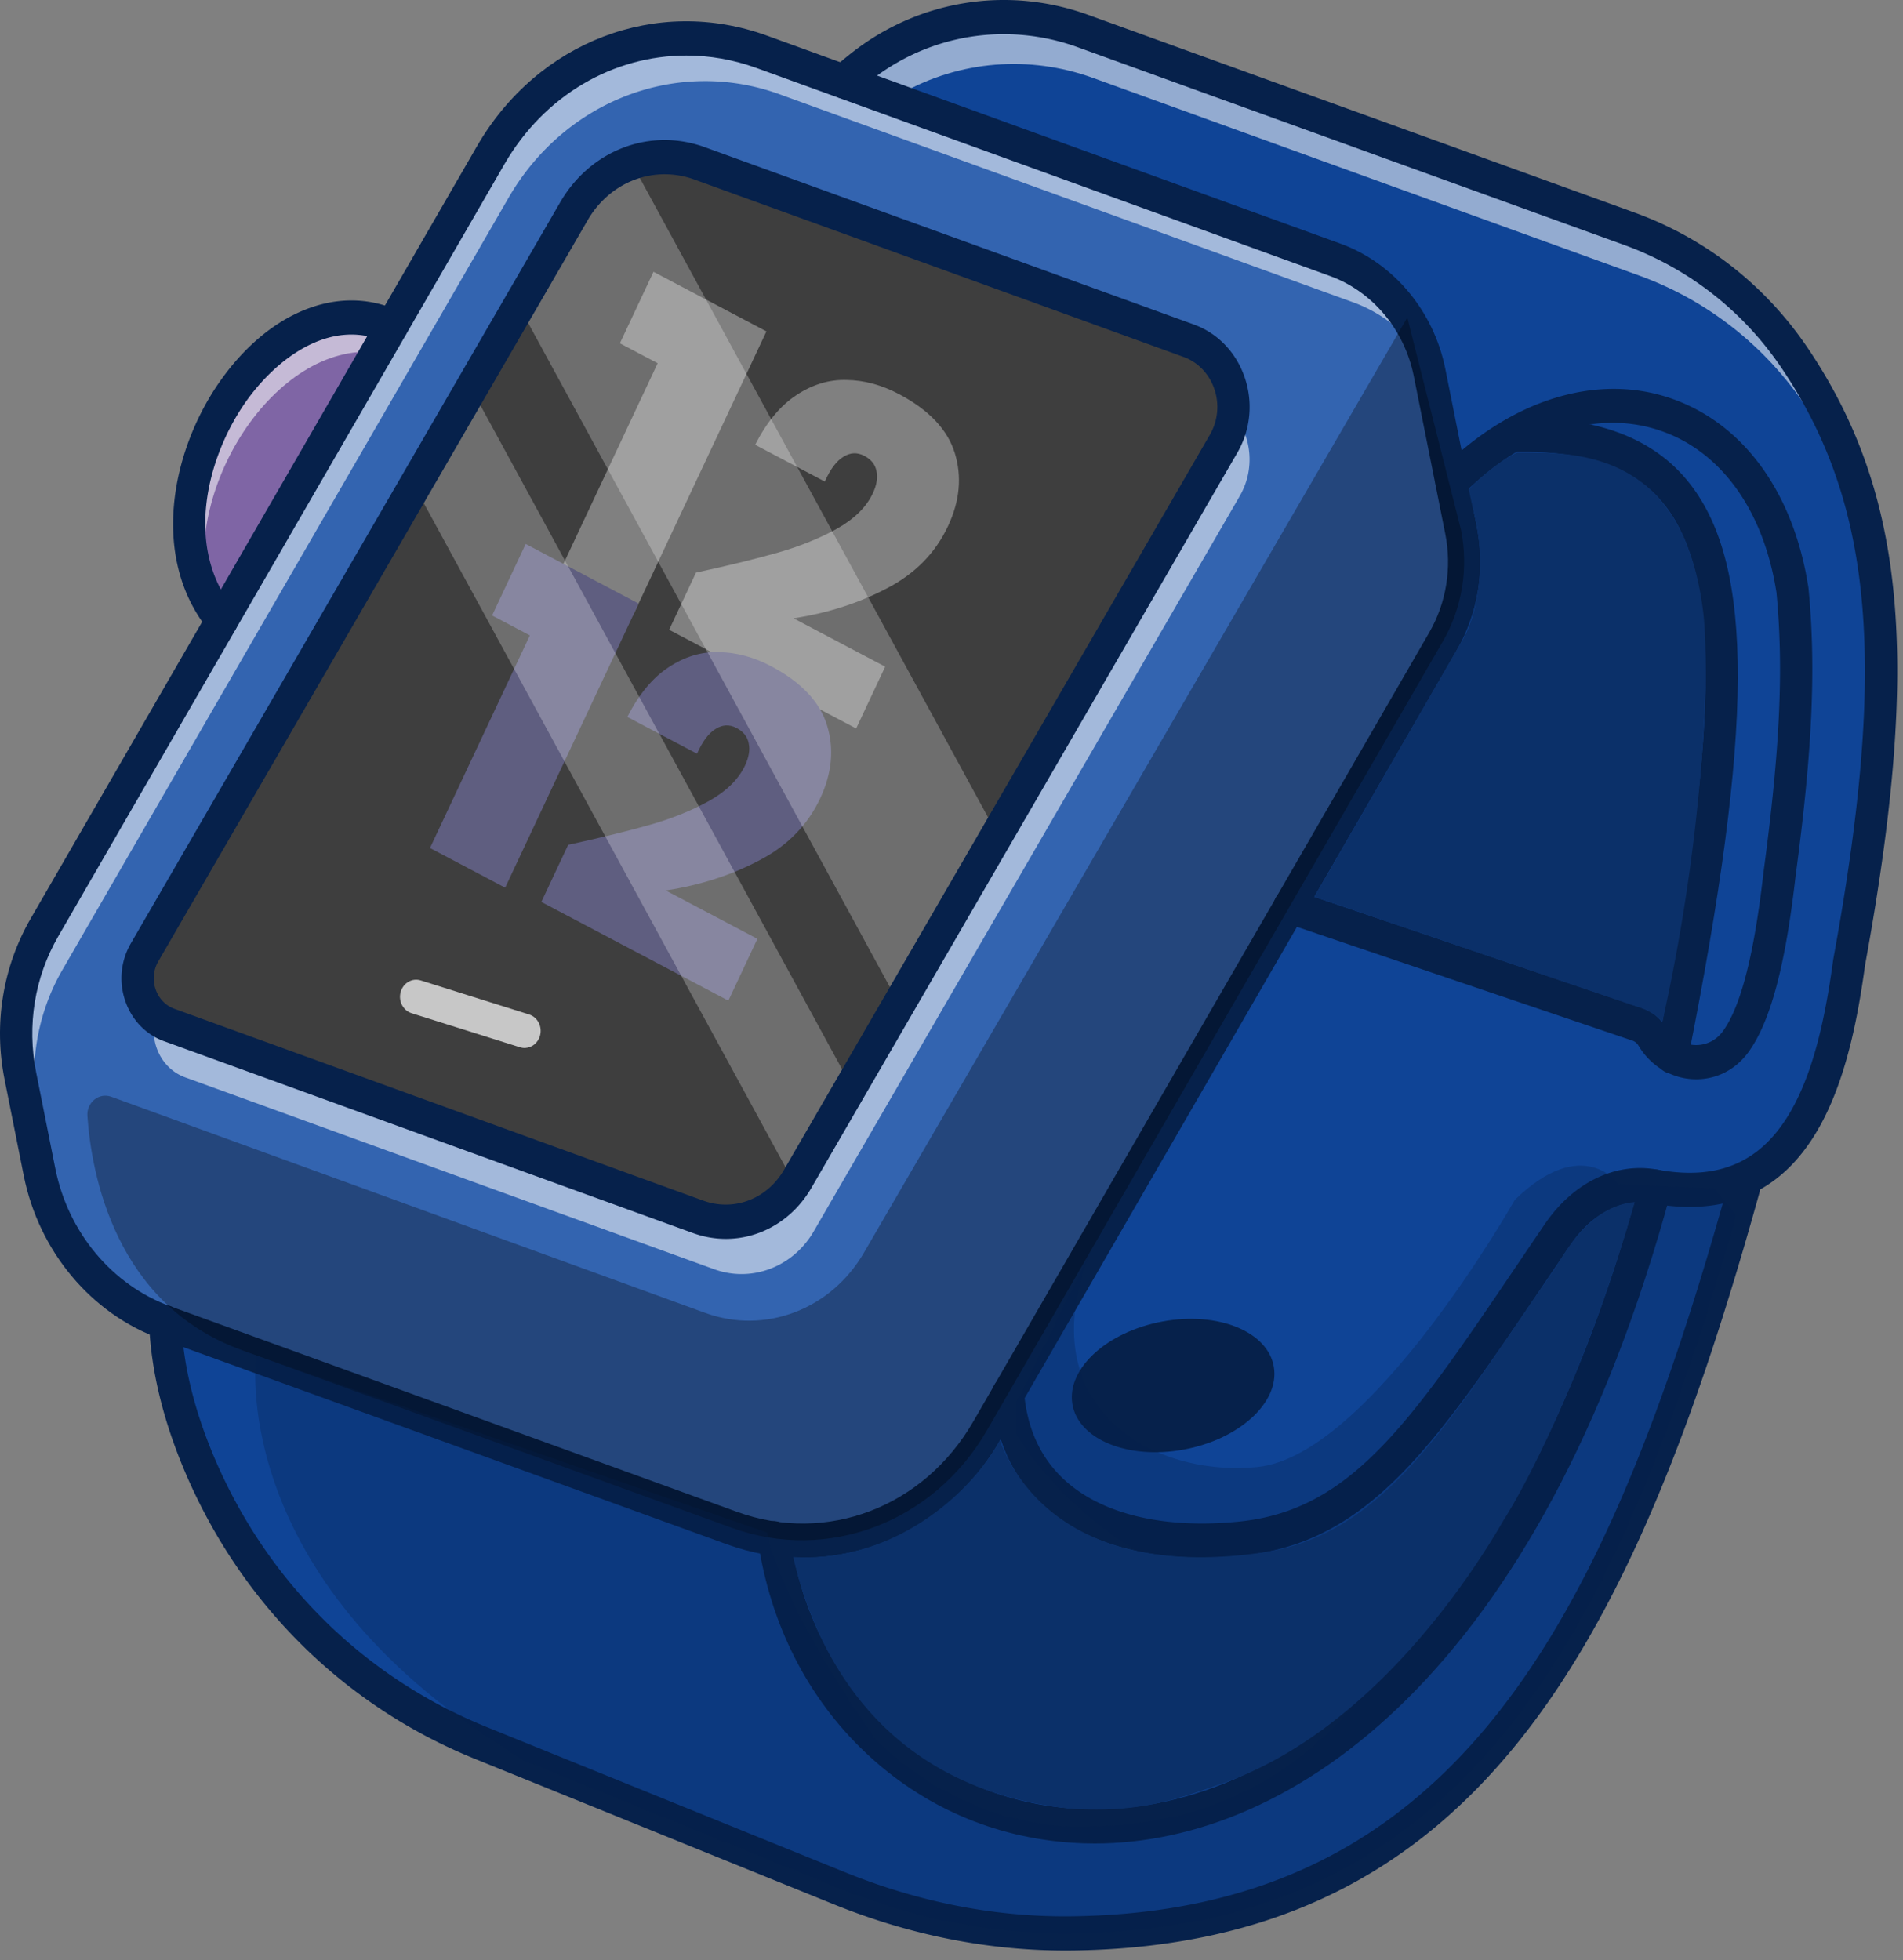 <svg width="200" height="206" fill="none" xmlns="http://www.w3.org/2000/svg"><rect width="100%" height="100%" fill="#808080" stroke="none"/><path d="M17.36 138.968c.2 5.1 1.586 10.226 3.697 15.142 5.756 13.435 16.447 23.792 29.451 29.062l4.57 1.851L88.2 198.449c7.88 3.195 16.252 4.875 24.688 4.745 40.57-.62 56.72-30.262 69.593-75.509.272-.943.539-1.891.806-2.848l-2.972.251-13.136 1.119c1.556-1.051 3.319-1.662 5.184-1.662.534 0 1.081.049 1.632.157 2.289.413 4.315.436 6.108.135 9.898-1.658 12.802-13.197 14.239-23.725 5.722-31.227 4.217-48.576-5.583-63.282-4.302-6.461-10.483-11.255-17.54-13.808L113.812 3.25c-7.766-2.812-16.37-1.559-23.03 3.527-.7.54-1.407 1.128-2.107 1.766l15.396 123.038-86.71 7.387z" fill="#0F4496"/><path opacity=".55" d="m89.682 7.663 5.053 2.152c6.15-3.45 13.454-4.044 20.139-1.622l57.407 20.772c7.057 2.552 13.238 7.346 17.54 13.808 3.133 4.704 5.422 9.678 6.888 15.29-1.297-7.71-3.925-14.194-7.948-20.233-4.302-6.461-10.482-11.255-17.54-13.808L113.814 3.25c-7.766-2.812-16.37-1.559-23.03 3.527-.364.284-.733.576-1.102.886z" fill="#fff"/><path d="M41.158 34.304c-13.195-5.968-28.172 18.295-17.86 30.909l17.86-30.91z" fill="#7F65A5"/><path opacity=".55" d="M22.07 63.461c-3.378-11.826 6.96-27.597 17.51-26.424l1.578-2.732C28.55 28.599 14.318 50.494 22.07 63.461z" fill="#fff"/><path d="m2.139 113.047 2.017 10.11c1.471 7.369 6.486 13.376 13.209 15.816l8.04 2.916c.013.004.03.009.043.018l51.477 18.669c10.088 3.658 21.228-.593 26.798-10.235l47.929-82.945c2.022-3.496 2.704-7.688 1.903-11.7l-3.302-16.549a16.548 16.548 0 0 0-2.344-5.778c-1.81-2.79-4.442-4.952-7.566-6.084L80.053 5.416c-10.728-3.89-22.563.63-28.485 10.879L4.673 97.45c-2.696 4.664-3.603 10.245-2.534 15.596z" fill="#3364B0"/><path opacity=".55" d="m2.132 113.047 2.017 10.11a22.211 22.211 0 0 0 2.374 6.461 21.471 21.471 0 0 1-.487-1.968l-2.018-10.11c-1.068-5.351-.161-10.932 2.535-15.596l46.894-81.156C59.37 10.538 71.204 6.018 81.933 9.91l60.289 21.868c3.124 1.133 5.756 3.294 7.566 6.084.089.14.178.279.259.422a16.392 16.392 0 0 0-2.145-4.915c-1.81-2.79-4.442-4.952-7.566-6.084L80.046 5.416c-10.728-3.89-22.563.63-28.485 10.879L4.666 97.45c-2.695 4.664-3.603 10.245-2.534 15.596z" fill="#fff"/><path d="M84.38 163.725c8.314 0 16.215-4.511 20.784-12.416l47.931-82.945c2.258-3.908 3.008-8.53 2.114-13.013l-3.303-16.55c-1.219-6.112-5.442-11.166-11.019-13.189L80.597 3.745c-11.562-4.194-24.095.591-30.479 11.64L3.225 96.54c-2.934 5.077-3.91 11.083-2.747 16.908l2.016 10.109c1.584 7.944 7.072 14.513 14.32 17.142l59.558 21.604c2.648.96 5.35 1.422 8.009 1.422zM72.13 5.836c2.448 0 4.933.425 7.37 1.308l60.29 21.87c4.453 1.616 7.825 5.651 8.799 10.533l3.303 16.55c.714 3.58.114 7.27-1.689 10.39l-47.931 82.945c-5.194 8.987-15.393 12.882-24.802 9.471l-59.558-21.604c-6.125-2.222-10.762-7.772-12.1-14.486l-2.016-10.109c-.982-4.922-.158-9.996 2.322-14.287L53.01 17.261C57.213 9.987 64.484 5.836 72.13 5.836z" fill="#06214B"/><path d="m17.77 107.764 55.59 20.161c3.75 1.361 7.88-.077 10.147-3.465.114-.17.22-.346.326-.525l5.638-9.733 5.015-8.654 10.326-17.82 23.792-41.072c2.328-4.017.539-9.283-3.67-10.806l-51.41-18.647a10.609 10.609 0 0 0-7.146-.04c-2.459.853-4.633 2.605-6.066 5.077l-5.773 9.966-5.015 8.654-5.951 10.28-28.388 48.999c-1.64 2.83-.382 6.546 2.586 7.625z" fill="#3E3E3E"/><g opacity=".34"><path d="m65.148 36.082 3.531-7.516 11.87 6.265-14.028 29.862-7.9-4.17 10.497-22.345-3.97-2.096zM73.145 60.186c3.465-.755 6.345-1.46 8.642-2.117 2.296-.657 4.355-1.49 6.176-2.5 1.834-1.038 3.09-2.278 3.768-3.722.41-.871.537-1.654.382-2.347-.13-.68-.554-1.21-1.273-1.59-.746-.393-1.484-.358-2.214.106-.719.437-1.365 1.302-1.941 2.595l-7.322-3.865c1.216-2.383 2.657-4.12 4.324-5.212 1.68-1.118 3.437-1.652 5.273-1.6 1.848.024 3.684.517 5.509 1.48 3.16 1.668 5.12 3.74 5.881 6.214.761 2.475.521 5.034-.72 7.675-1.33 2.833-3.477 5.013-6.44 6.542-2.936 1.543-6.201 2.589-9.794 3.14l9.634 5.085-3.051 6.495-19.655-10.374 2.821-6.005z" fill="#fff"/><path d="m51.718 64.688 3.53-7.517 11.87 6.266L53.09 93.298l-7.9-4.17 10.497-22.345-3.97-2.095zM59.715 88.791c3.464-.754 6.345-1.46 8.641-2.117 2.297-.657 4.356-1.49 6.177-2.5 1.834-1.038 3.09-2.278 3.767-3.721.41-.872.537-1.654.382-2.348-.13-.68-.554-1.21-1.273-1.59-.745-.393-1.483-.358-2.214.106-.718.437-1.365 1.302-1.94 2.596l-7.323-3.865c1.216-2.383 2.657-4.12 4.324-5.212 1.68-1.119 3.438-1.652 5.273-1.601 1.848.024 3.685.517 5.509 1.48 3.16 1.668 5.12 3.74 5.882 6.215.76 2.475.52 5.033-.72 7.675-1.33 2.832-3.477 5.013-6.44 6.541-2.937 1.543-6.202 2.59-9.795 3.14l9.634 5.085-3.051 6.496-19.654-10.375 2.82-6.005z" fill="#9D9BFF"/></g><path opacity=".55" d="m19.463 113.236 55.588 20.161c3.752 1.362 7.88-.076 10.148-3.464.115-.171.22-.346.327-.526l5.637-9.732 5.015-8.654 10.326-17.82 23.793-41.072c1.661-2.867 1.225-6.376-.696-8.7a7.674 7.674 0 0 1-1 3.16L104.808 87.66l-10.326 17.82-5.014 8.654-5.638 9.732c-.106.18-.212.355-.326.526-2.268 3.388-6.397 4.826-10.148 3.464l-55.589-20.161a4.85 4.85 0 0 1-1.42-.813c-.712 2.579.577 5.432 3.116 6.353z" fill="#fff"/><path d="M23.312 66.998c.393 0 .789-.145 1.11-.44.706-.65.784-1.784.17-2.535-5.131-6.275-3.02-15.598 1.112-21.605 3.187-4.632 8.975-9.106 14.8-6.473.864.39 1.858-.035 2.225-.947.368-.913-.033-1.969-.893-2.359-6.304-2.851-13.71.157-18.872 7.661-4.898 7.12-7.279 18.318-.935 26.079.336.409.808.619 1.283.619zM126.344 163.715c1.376 0 2.794-.073 4.25-.222 13.282-1.358 20.195-11.578 31.648-28.513.912-1.348 1.855-2.742 2.833-4.179 2.251-3.308 5.472-4.922 8.618-4.315 5.181.936 9.54.066 12.976-2.585 6.211-4.791 8.259-14.519 9.345-22.473 5.844-31.914 4.252-49.43-5.869-64.622-4.492-6.742-10.848-11.747-18.38-14.472L114.359 1.562c-8.343-3.019-17.526-1.609-24.566 3.773a33.697 33.697 0 0 0-2.223 1.857c-.71.647-.79 1.782-.18 2.535.61.752 1.681.838 2.39.19a30.38 30.38 0 0 1 1.995-1.667c6.15-4.701 14.184-5.93 21.488-3.287l57.406 20.773c6.852 2.48 12.629 7.025 16.706 13.145 9.517 14.286 10.955 31.064 5.303 61.905-.006.029-.01.057-.014.086-.99 7.263-2.793 16.114-7.99 20.124-2.707 2.087-6.108 2.725-10.393 1.951-4.446-.855-8.92 1.292-11.956 5.752-.98 1.44-1.925 2.837-2.839 4.189-11.264 16.653-17.468 25.827-29.217 27.028-7.757.791-14.216-.695-18.189-4.189-2.622-2.305-4.121-5.46-4.454-9.378-.084-.988-.907-1.722-1.84-1.628-.933.089-1.621.962-1.536 1.951.417 4.906 2.323 8.884 5.665 11.822 3.888 3.418 9.625 5.221 16.429 5.221z" fill="#06214B"/><path d="M178.269 113.433c2.168 0 4.149-1.021 5.475-2.838 2.315-3.173 3.894-9.068 4.971-18.553 1.767-13.135 2.16-21.897 1.355-30.203a3.921 3.921 0 0 0-.014-.108c-1.535-9.887-6.725-17.101-14.24-19.79-7.827-2.804-16.958-.018-24.423 7.449a1.875 1.875 0 0 0-.069 2.54 1.628 1.628 0 0 0 2.396.074c6.635-6.636 14.293-9.063 21.011-6.658 6.275 2.247 10.636 8.41 11.97 16.915.769 7.98.378 16.478-1.348 29.314-.991 8.731-2.393 14.22-4.291 16.821-.711.974-1.804 1.498-2.986 1.438-1.229-.063-2.352-.756-3.004-1.854a4.618 4.618 0 0 0-2.473-2.032l-36.543-12.393c-.893-.303-1.846.219-2.131 1.163-.286.946.206 1.958 1.098 2.26l36.541 12.394c.263.089.49.275.636.523 1.241 2.09 3.376 3.409 5.711 3.529.119.006.239.009.358.009zM111.972 205.003c.314 0 .627-.002.941-.007 41.705-.639 58.47-30.949 72.002-79.648.265-.952-.249-1.951-1.148-2.231-.897-.281-1.841.264-2.105 1.217-13.096 47.13-29.173 76.462-68.797 77.068-8.079.134-16.176-1.433-24.057-4.627l-37.694-15.277c-12.842-5.205-22.968-15.194-28.513-28.126-2.175-5.074-3.367-9.944-3.543-14.475-.038-.992-.84-1.746-1.764-1.723-.936.041-1.662.878-1.625 1.871.194 4.996 1.487 10.317 3.844 15.815 5.916 13.798 16.708 24.451 30.39 29.996l37.693 15.277c7.98 3.233 16.176 4.87 24.376 4.87z" fill="#06214B"/><path d="M115.037 193.755c20.739 0 46.864-17.871 60.591-68.543.258-.955-.262-1.95-1.162-2.224-.902-.273-1.839.277-2.098 1.231-13.69 50.533-39.692 67.166-59.441 65.872-15.486-1.01-27.51-12.543-29.918-28.699-.146-.98-1.016-1.65-1.94-1.495-.924.154-1.556 1.075-1.41 2.056 1.31 8.789 5.212 16.476 11.283 22.23 5.985 5.674 13.515 8.956 21.776 9.495.765.053 1.539.077 2.319.077z" fill="#06214B"/><path d="M112.702 147.561c-.606-3.719 3.644-7.602 9.492-8.673 5.848-1.071 11.081 1.076 11.687 4.796.606 3.719-3.644 7.602-9.492 8.673-5.849 1.071-11.081-1.077-11.687-4.796zM110.797 173.433c-2.211 0-4.004-1.14-4.004-2.546 0-1.407 1.793-2.547 4.004-2.547 2.211 0 4.004 1.14 4.004 2.547 0 1.406-1.793 2.546-4.004 2.546zM94.062 171.76c-1.633-.421-2.763-1.604-2.525-2.642.238-1.038 1.755-1.539 3.387-1.118 1.633.421 2.763 1.603 2.525 2.642-.239 1.038-1.755 1.539-3.387 1.118zM175.727 112.828c.785 0 1.489-.58 1.657-1.427 6.935-34.861 7.001-51.834.237-60.536-3.756-4.83-9.772-7.106-18.442-6.964-.936.015-1.683.832-1.669 1.825.015.983.771 1.77 1.696 1.77h.027c7.65-.136 12.671 1.67 15.772 5.656 5.939 7.64 5.668 24.301-.938 57.508-.193.971.393 1.925 1.309 2.13.118.025.236.038.351.038z" fill="#06214B"/><path opacity=".25" d="m54.538 32.164 39.947 73.343 10.326-17.82-38.434-70.566c-2.458.854-4.633 2.606-6.065 5.077l-5.774 9.966zM43.573 51.109l39.934 73.32c.115-.171.22-.346.327-.526l5.638-9.732-39.948-73.343-5.951 10.28z" fill="#fff"/><path opacity=".71" d="M55.197 110.144c.705-.031 1.344-.529 1.555-1.286.267-.951-.245-1.951-1.143-2.234l-11.39-3.58c-.9-.283-1.841.261-2.108 1.212-.266.952.246 1.952 1.144 2.235l11.39 3.58c.184.058.37.081.552.073z" fill="#fff"/><path d="M76.283 130.207c3.597 0 7.018-1.949 8.998-5.368l44.769-77.276a9.582 9.582 0 0 0 .767-7.886c-.892-2.63-2.835-4.659-5.331-5.563L74.075 15.47c-5.764-2.091-12.016.293-15.204 5.796L13.743 99.163a7.31 7.31 0 0 0-.586 6.019c.681 2.008 2.164 3.556 4.069 4.246l55.587 20.163c1.147.416 2.318.616 3.47.616zm-6.425-111.89c1.037 0 2.088.18 3.12.553l51.411 18.644c1.516.55 2.696 1.78 3.237 3.378a5.825 5.825 0 0 1-.465 4.79l-44.77 77.276c-1.779 3.069-5.265 4.397-8.479 3.232l-55.588-20.163c-.925-.336-1.644-1.086-1.975-2.061a3.551 3.551 0 0 1 .284-2.922l45.128-77.898c1.782-3.074 4.861-4.83 8.097-4.83z" fill="#06214B"/><path opacity=".3" d="M25.4 141.895c.013.005.03.009.043.018l51.476 18.669c10.089 3.658 21.229-.593 26.798-10.235l47.929-82.945c2.022-3.496 2.705-7.688 1.904-11.7l-5.647-22.327-57.105 98.284c-3.477 5.985-10.403 8.615-16.675 6.332l-62.439-22.723c-1.278-.465-2.598.602-2.498 2.03.424 6.074 2.884 19.762 16.214 24.597z" fill="#000"/><path opacity=".3" d="M179.166 84.292h.005v-.023c0 .006 0 .012-.005.023z" fill="#06214B"/><path opacity=".3" d="M179.166 84.292h.005v-.023c0 .006 0 .012-.005.023zM51.785 182.944c1.064.692 2.162 1.398 3.29 2.103l33.122 13.426c7.88 3.194 16.252 4.875 24.687 4.745 40.571-.621 56.721-30.262 69.594-75.509l-2.166-2.597-.212-.252-10.012-.426s-3.709-5.293-10.881 1.671c0 0-15.226 26.959-27.095 28.083-11.869 1.123-24.047-7.118-17.324-22.992l-8.008 16.252v3.289s16.218 27.242 44.407 11.192c0 0-6.456 29.48-36.399 30.038 0 0-12.162 1.231-22.746-9.14 0 0-9.453-13.061-11.432-21.751l-53.681-18.611s-3.12 22.205 24.856 40.479z" fill="#06214B"/><path d="M178.994 64.255c-2.142-17.027-13.464-16.704-19.584-16.704l-.181.101a20.292 20.292 0 0 0-4.868 3.792l.459 2.108c1.714 6.487 0 11.785-1.071 13.623l-15.605 27.083 33.812 11.514c1.469.39 2.448 1.244 2.754 1.622 4.284-19.072 5.049-36.976 4.284-43.139zM158.033 159.756c-3.825 6.649-14.228 22.12-29.222 27.57-5.355 1.946-9.486 3.243-16.37 2.757-21.267-2.271-27.234-18.488-29.07-26.435 11.016.649 19.125-7.298 21.726-12.325 1.53 4.378 7.65 14.758 27.692 11.838 13.207-1.923 20.195-14.92 30.752-30.002 3.213-5.676 6.528-6.703 8.262-6.811-5.049 17.515-11.271 29.516-13.77 33.408z" fill="#0B3069"/></svg>